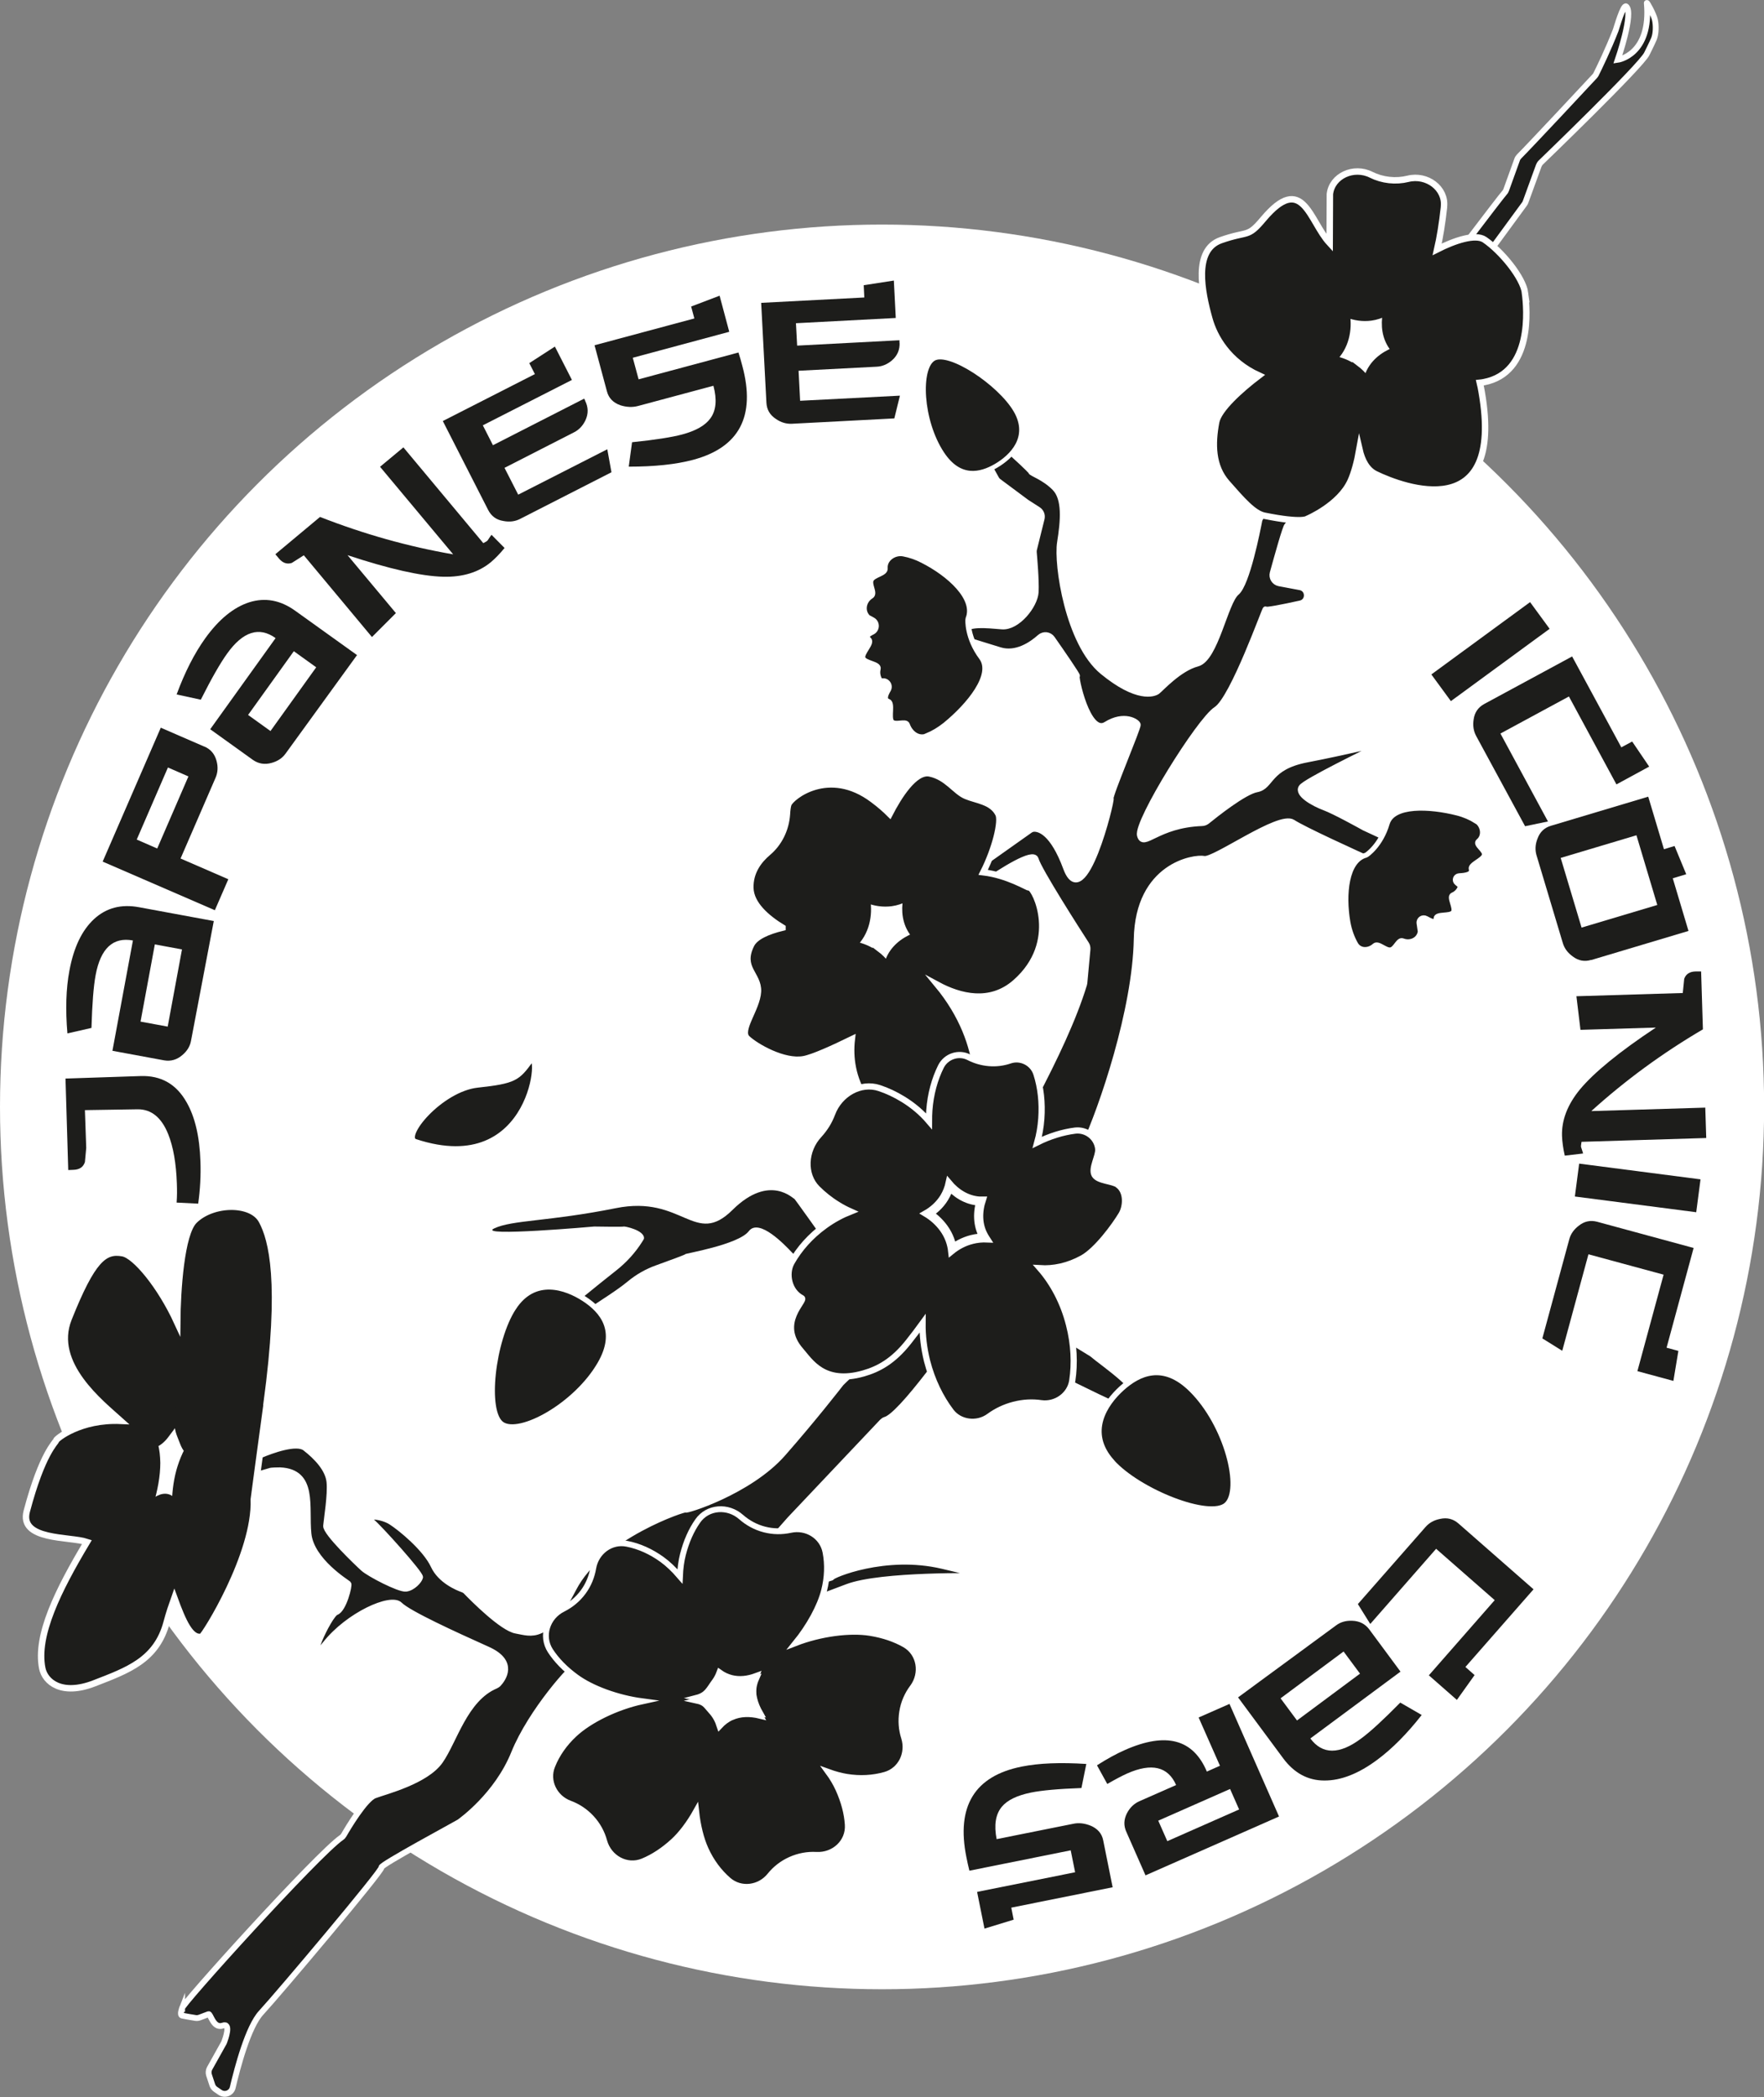 <?xml version="1.0" encoding="UTF-8"?>
<svg id="_Слой_2" data-name="Слой 2" xmlns="http://www.w3.org/2000/svg" viewBox="0 0 148.11 176.03">
  <rect x="0" y="0" width="148.11" height="176.03" fill="#808080" stroke="none"/>
  <defs>
    <style>
      .cls-1 {
        stroke-width: .45px;
      }

      .cls-1, .cls-2, .cls-3, .cls-4, .cls-5, .cls-6, .cls-7, .cls-8, .cls-9, .cls-10, .cls-11, .cls-12, .cls-13, .cls-14 {
        stroke-miterlimit: 10;
      }

      .cls-1, .cls-2, .cls-3, .cls-4, .cls-6, .cls-7, .cls-8, .cls-9, .cls-10, .cls-12, .cls-13 {
        stroke: #fff;
      }

      .cls-1, .cls-2, .cls-3, .cls-4, .cls-6, .cls-7, .cls-8, .cls-9, .cls-10, .cls-13, .cls-14, .cls-15 {
        fill: #1d1d1b;
      }

      .cls-16, .cls-5, .cls-11, .cls-12 {
        fill: #fff;
      }

      .cls-3 {
        stroke-width: .47px;
      }

      .cls-4 {
        stroke-width: .52px;
      }

      .cls-5 {
        stroke-width: .48px;
      }

      .cls-5, .cls-11, .cls-14 {
        stroke: #1d1d1b;
      }

      .cls-6 {
        stroke-width: .54px;
      }

      .cls-7 {
        stroke-width: .42px;
      }

      .cls-8, .cls-11, .cls-12, .cls-14 {
        stroke-width: .49px;
      }

      .cls-9 {
        stroke-width: .37px;
      }

      .cls-10 {
        stroke-width: .47px;
      }

      .cls-13 {
        stroke-width: .45px;
      }
    </style>
  </defs>
  <g id="_цветы" data-name="цветы">
    <g>
      <circle class="cls-16" cx="74.06" cy="92.91" r="74.06"/>
      <g>
        <path class="cls-15" d="m122.33,142.69l-2.36-2.07,5.53-6.31-4.92-4.31-5.53,6.31-1.04-1.67,5.69-6.48c.31-.35.71-.57,1.22-.67.58-.13,1.09,0,1.53.38l6.31,5.53-5.72,6.52.77.68-1.49,2.09Z"/>
        <path class="cls-15" d="m103.94,142.48l8.24-6.05c.37-.28.82-.41,1.35-.39.61.02,1.09.26,1.44.73l2.62,3.54-7.57,5.61c1.01,1.36,2.44,1.37,4.27,0,.79-.58,1.88-1.59,3.28-3.01l1.8,1.04c-1.23,1.57-2.47,2.82-3.72,3.75-1.58,1.18-3.07,1.76-4.46,1.75-1.38,0-2.53-.63-3.44-1.85l-3.8-5.13Zm3.58.07l1.38,1.86,5.29-3.93-1.38-1.86-5.29,3.93Z"/>
        <path class="cls-15" d="m92.11,148.17c.83-.53,1.61-.96,2.36-1.29,3.43-1.51,5.71-.91,6.86,1.82l1.1-.49-1.79-4.05,2.59-1.14,4.16,9.45-11.21,4.94-1.6-3.63c-.25-.53-.23-1.06.05-1.6.25-.47.59-.79,1.03-.99l3.09-1.36c-.68-1.55-2.05-1.88-4.11-.97-.42.19-.98.48-1.67.88l-.86-1.56Zm5.14,4.65l.76,1.72,6.03-2.66-.76-1.72-6.03,2.66Z"/>
        <path class="cls-15" d="m81.39,157.01c-.09-.38-.18-.76-.25-1.13-.86-4.27.69-6.81,4.65-7.6,1.45-.29,3.25-.36,5.42-.22l-.41,2.02c-1.94.07-3.35.2-4.23.38-1.18.24-2,.64-2.46,1.2-.52.63-.66,1.53-.43,2.71l6.44-1.29c.47-.1.95-.04,1.45.16.59.25.95.66,1.06,1.24l.79,3.93-8.51,1.71.2,1.01-2.45.75-.62-3.08,8.23-1.65-.37-1.84-8.51,1.71Z"/>
      </g>
      <g>
        <path class="cls-15" d="m130.11,52.78l-8.29,6.07-1.64-2.24,8.29-6.07,1.64,2.24Z"/>
        <path class="cls-15" d="m138.48,64.34l-2.76,1.5-3.99-7.38-5.75,3.11,3.99,7.38-1.92.4-4.11-7.58c-.22-.41-.29-.87-.21-1.38.08-.59.38-1.02.89-1.3l7.38-3.99,4.13,7.63.91-.49,1.44,2.12Z"/>
        <path class="cls-15" d="m133.6,80.57c-.56.17-1.08.07-1.55-.29-.42-.3-.7-.68-.83-1.12l-2.21-7.37c-.13-.44-.11-.91.08-1.39.2-.56.58-.93,1.14-1.09l8.16-2.44,1.32,4.41.89-.27.98,2.37-1.13.34,1.32,4.42-8.16,2.44Zm-.81-2.71l6.36-1.9-1.75-5.85-6.36,1.9,1.75,5.84Z"/>
        <path class="cls-15" d="m131.38,96.99c-.14-.61-.21-1.16-.23-1.64-.04-1.33.46-2.63,1.5-3.9,1.18-1.42,3.3-3.16,6.38-5.2l-6.33.19-.34-2.82,8.93-.27c.04-.4.08-.79.12-1.19.14-.4.46-.61.96-.62h.46s.15,4.86.15,4.86c-3.41,2-6.53,4.29-9.37,6.86l9.57-.29.08,2.55-10.47.32c-.04.24-.06.39-.04.44.09.27.15.45.17.54l-1.54.18Z"/>
        <path class="cls-15" d="m142.42,101.75l-10.19-1.32.36-2.76,10.19,1.32-.36,2.76Z"/>
        <path class="cls-15" d="m140.51,115.91l-3.03-.82,2.2-8.1-6.31-1.71-2.2,8.1-1.67-1.04,2.26-8.32c.12-.45.39-.83.8-1.14.46-.37.98-.48,1.54-.33l8.1,2.2-2.27,8.37.99.27-.42,2.53Z"/>
      </g>
      <g>
        <path class="cls-15" d="m5.5,90.53l6.3-.21c1.71-.06,3,.67,3.86,2.19.71,1.23,1.1,2.89,1.17,4.98.04,1.17-.02,2.34-.19,3.54l-1.81-.09c.04-.52.04-1.05.02-1.6-.06-1.7-.3-3.08-.73-4.15-.56-1.39-1.41-2.08-2.54-2.08l-4.45.07.11,3.17c-.04.4-.07.79-.11,1.19-.14.42-.45.63-.94.65l-.46.02-.23-7.67Z"/>
        <path class="cls-15" d="m17.95,77.31l-1.91,10.04c-.08.46-.32.86-.72,1.2-.46.4-.97.55-1.55.45l-4.33-.8,1.72-9.26c-1.67-.31-2.71.66-3.13,2.9-.18.96-.29,2.44-.35,4.44l-2.02.46c-.17-1.99-.12-3.75.17-5.28.36-1.94,1.05-3.38,2.07-4.32,1.02-.94,2.28-1.27,3.78-.99l6.28,1.16Zm-2.67,2.38l-2.28-.42-1.2,6.48,2.28.42,1.2-6.48Z"/>
        <path class="cls-15" d="m17.13,62.65c.54.22.89.62,1.05,1.21.14.51.11.98-.08,1.42l-2.94,6.78,4.01,1.74-1.13,2.6-9.42-4.08,4.88-11.24,3.64,1.58Zm-1.31,2.52l-1.72-.75-2.62,6.05,1.72.75,2.62-6.05Z"/>
        <path class="cls-15" d="m29.98,54.98l-6,8.27c-.27.38-.66.64-1.16.78-.59.17-1.12.08-1.59-.25l-3.58-2.57,5.49-7.65c-1.38-.99-2.74-.56-4.07,1.3-.57.79-1.31,2.08-2.21,3.87l-2.03-.44c.69-1.87,1.49-3.44,2.4-4.71,1.15-1.6,2.39-2.61,3.71-3.03,1.32-.41,2.6-.18,3.84.71l5.19,3.72Zm-3.43,1.03l-1.88-1.35-3.84,5.35,1.88,1.35,3.84-5.35Z"/>
        <path class="cls-15" d="m42.36,46c-.4.49-.78.88-1.15,1.19-1.03.85-2.36,1.26-4,1.22-1.85-.05-4.52-.65-8.03-1.81l4.06,4.86-2.01,2.01-5.72-6.86c-.33.21-.67.43-1.01.64-.4.13-.76.01-1.08-.37l-.3-.36,3.75-3.13c3.68,1.44,7.41,2.49,11.18,3.14l-6.14-7.35,1.96-1.63,6.71,8.04c.22-.11.34-.19.37-.24.16-.24.26-.4.32-.46l1.09,1.1Z"/>
        <path class="cls-15" d="m49.13,33.64c.27.54.28,1.08.03,1.63-.22.46-.54.8-.95,1.01l-5.85,2.99,1.15,2.25,7.48-3.81.35,1.93-7.68,3.92c-.41.21-.88.27-1.39.17-.59-.09-1.01-.4-1.28-.92l-3.81-7.47,7.73-3.94-.47-.92,2.15-1.39,1.43,2.8-7.48,3.81.85,1.67,7.66-3.91.09.18Z"/>
        <path class="cls-15" d="m62.01,29.61c.12.38.23.75.32,1.11,1.13,4.21-.25,6.84-4.15,7.88-1.43.38-3.22.57-5.39.57l.28-2.05c1.94-.2,3.34-.42,4.2-.65,1.16-.31,1.95-.76,2.38-1.36.48-.66.56-1.57.25-2.73l-6.34,1.7c-.46.12-.95.1-1.46-.06-.61-.21-.99-.6-1.14-1.17l-1.04-3.87,8.38-2.25-.27-1,2.39-.91.81,3.03-8.1,2.18.49,1.81,8.38-2.25Z"/>
        <path class="cls-15" d="m75.53,28.75c.03.6-.18,1.1-.64,1.5-.39.33-.82.51-1.28.53l-6.56.34.13,2.52,8.38-.43-.47,1.91-8.61.45c-.46.02-.91-.11-1.34-.41-.5-.33-.76-.78-.79-1.36l-.44-8.38,8.66-.45-.05-1.03,2.53-.39.16,3.14-8.38.44.1,1.88,8.59-.45v.21Z"/>
      </g>
      <path class="cls-8" d="m15.29,168.57c-.28-.06,11.34-12.93,13.39-14.34.08-.05.14-.13.19-.21.35-.61,1.79-3.02,2.59-3.32.91-.34,4.31-1.19,5.5-2.89s2.07-5.22,4.65-6.31c.09-.04.16-.09.23-.15.37-.4,1.47-1.84-.9-2.9-2.78-1.25-6.64-3.01-7.38-3.75s-4.31.85-6.24,3.29c-1.93,2.44.28-2.44.91-2.67s1.13-2.27,1.02-2.38-3.12-1.93-3.35-4.2.53-5.19-2.38-5.33c-.11,0-.77,0-.87.06l-2.53.74c-.43.2.71-.3.66-.78l.69-.6c-.03-.3.14-.59.42-.7.93-.39,3-1.15,3.73-.59.96.74,1.93,1.76,2.04,2.84s-.23,3.12-.28,3.69,2.61,3.12,3.12,3.58,3.01,1.76,3.58,1.7,1.13-.68,1.19-.96-3.4-4.14-4.09-4.71.85-.45,1.65.06,2.89,2.21,3.58,3.69c.57,1.23,2,1.83,2.46,1.99.1.04.19.09.26.17.57.59,3.04,3.08,4.2,3.28,1.31.23,2.55.91,4.82-3.52s9.53-6.81,9.42-6.64,5.33-1.48,8.17-4.71c2.64-3.01,4.59-5.53,4.85-5.86.02-.03.04-.05.06-.07.53-.5,6.88-6.56,10.46-13.36,3.73-7.06,8.14-14.3,9.91-20.07.01-.05.02-.1.03-.15l.26-2.81c.01-.15-.02-.31-.11-.44-.7-1.08-3.99-6.21-4.24-7.12-.2-.71-2.81.95-4.4,2.04-.49.33-1.13-.05-1.08-.64h0c.02-.2.12-.38.29-.5l4.69-3.32c.1-.07.21-.12.33-.13.47-.03,1.6.26,2.72,3.29,1.48,3.97,3.86-5.62,3.75-5.85s2.33-5.96,2.27-6.19-1.13-.96-2.67,0-2.61-4.14-2.44-4.09c.12.04-1.31-2.03-2.08-3.13-.24-.34-.71-.39-1.02-.12-.7.63-2,1.51-3.37,1.09-1.13-.35-1.96-.6-2.48-.77-.36-.11-.56-.48-.46-.84.18-.66,1.81-.49,3.11-.38s2.78-1.76,2.84-2.89c.05-.98-.12-2.87-.16-3.35,0-.08,0-.15.02-.23l.64-2.58c.07-.29-.05-.59-.3-.75l-.98-.63s-.03-.02-.04-.03l-2.3-1.71c-.08-.06-.14-.13-.19-.22l-.84-1.51c-.24-.43.04-.97.53-1.03l.75-.08c.2-.02.39.04.54.17.55.49,1.88,1.7,1.93,1.84.06.17,1.08.45,1.99,1.36s.74,2.78.45,4.6.68,8.46,3.58,10.84,4.31,1.87,4.6,1.65,1.82-1.93,3.35-2.33,2.33-5.16,3.29-5.96c.88-.73,1.76-5.24,1.91-6.02.01-.08.04-.14.08-.21.94-1.58,19.95-26.74,20.5-27.32.07-.07.12-.15.15-.24l.92-2.55c.03-.1.09-.18.16-.26.75-.74,6.11-6.47,6.36-6.75.04-.04.07-.09.1-.14.27-.54,1.04-2.12,1.66-3.72.07-.19.63-2.19.88-1.99.65.53-.71,4.48-.71,4.48,0,0,2.84-.4,2.44-4.77,0-.09.57.92.68,1.41s.09,1.18-.08,1.6c-.13.32-.6,1.26-.6,1.26-.47,1-8.91,9.13-8.91,9.13-.07.07-.12.16-.16.25l-1.11,3.05c-.02.06-.05.12-.09.17l-2.27,3.1s-17.48,23.83-17.65,23.89c-.13.04-.86,2.67-1.22,3.98-.11.39.14.79.54.87l1.76.33c.74.14.76,1.2.02,1.36-1.49.33-2.92.61-2.92.5,0-.23-2.72,7.49-4.14,8.4s-6.7,9.42-6.41,10.56,1.43-.88,5.21-1.02c.15,0,.3-.06.42-.15.68-.55,3.12-2.5,4.19-2.69,1.25-.23.91-1.87,4.2-2.5s6.72-1.49,6.43-1.35c-1.6.78-6.55,3.2-6.88,3.68-.4.57,1.02,1.36,1.93,1.7.86.32,3.1,1.56,3.33,1.69.01,0,.03.01.04.02l1.81.84c.34.16.49.55.35.9l-.32.77c-.15.36-.57.53-.93.37-1.67-.75-6.04-2.74-6.95-3.34-1.13-.74-6.58,3.23-7.43,3.06s-5.56.57-5.67,6.75c-.11,5.91-2.89,14.11-4.4,17.36-.02.04-14.18,22.3-16.71,22.97-.1.03-.19.1-.27.18l-7.74,8.18-4.64,5.25c-.44.49,0,1.26.64,1.14,2.78-.51,7.51-1.39,7.51-1.52,0-.17,4.48-2.1,9.31-.96,4.82,1.13,3.18.85,3.18.85,0,0-8.34-.17-11.18.91-2.67,1.02-4.79,1.78-5.03,1.86-.02,0-.03,0-.04.01-.7.19-17.29,4.65-17.63,4.65s-3.86,3.92-5.28,7.43c-1.42,3.52-4.43,5.67-4.6,5.79s-6.7,3.63-6.53,3.8-8.63,10.61-10.1,12.2c-1.09,1.17-1.99,4.58-2.39,6.28-.11.47-.66.68-1.06.41l-.38-.26c-.13-.09-.22-.21-.27-.35l-.28-.85c-.06-.18-.04-.39.05-.56l1.19-2.13s.03-.06.04-.09c.1-.27.59-1.63-.13-1.37-.79.28-1.02-1.02-1.19-.96-.12.04-.51.19-.74.28-.11.04-.23.06-.35.04-.32-.05-.96-.16-1.13-.2-.22-.06,0-.62,0-.62Z"/>
      <path class="cls-14" d="m80.76,110.86c-.23.04,13.66,7.13,14,6.96,1.16-.58-2.38-2.94-3.37-3.78,0,0-9.95-6.13-9.95-6.02s-.68,2.84-.68,2.84Z"/>
      <path class="cls-15" d="m74.89,111.96c-.25-.12-8.21-11.46-8.21-11.35s-2.01-2.19-5.18.95-4.16-1.29-9.8-.15c-5.64,1.13-8.7.98-10.21,1.7s8.4-.16,8.4-.16c0,0,2.44.04,2.48,0s1.78.31,1.7,1.01c0,.03-.06.13-.15.27-.58.92-1.32,1.73-2.17,2.4-1.44,1.12-4.79,3.88-4.87,3.95-.11.11,2.8-.7,2.88-.93.05-.14,1.86-1.19,2.92-2.07.72-.6,1.54-1.07,2.42-1.38,1.11-.4,2.5-.91,2.44-.93-.11-.04,4.46-.79,5.33-1.93s3.07,1.21,3.58,1.74c1.2,1.26,8.08,7.53,8,7.64s.45-.76.45-.76Z"/>
      <path class="cls-6" d="m22.38,117.84c1.4-10.27.44-13.83-.4-15.38-.85-1.59-4.14-1.53-5.67,0-1.1,1.1-1.41,5.84-1.43,8.54-1.41-3.07-3.52-5.62-4.58-5.81-1.53-.28-2.55.51-4.54,5.5-1.51,3.8,2.75,7.11,4.37,8.57-3.38-.15-5.4,1.5-5.42,1.65-.03.17-1.16,1.02-2.46,5.93-.66,2.48,3.61,2.11,5.05,2.59-2.42,4.04-4.31,7.85-3.75,10.61.23,1.11,1.59,2.33,4.37,1.25,2.78-1.08,5.22-1.93,6.07-5.11.2-.76.43-1.43.65-2.05.72,1.98,1.39,3.49,2.3,3.24.22-.06,4.54-6.92,4.37-11.52,0,0,.68-5.11,1.08-8Z"/>
      <path class="cls-6" d="m128.05,24.6c-.17-1.31-1.99-3.52-3.4-4.48-.77-.52-2.52.07-3.98.81.23-1.01.42-2.18.57-3.54,0-.02,0-.03,0-.05.16-1.53-1.43-2.73-3.03-2.33-.49.12-1.02.16-1.57.1-.54-.06-1.05-.21-1.51-.44-1.47-.74-3.29.09-3.47,1.62,0,.02,0,.03,0,.05,0,.03-.02,4.04-.02,4.06-1.71-1.85-2.24-5.97-5.57-2.01-1.35,1.61-1.23.95-3.56,1.77-2.33.82-1.6,4.35-.97,6.6.42,1.52,1.59,3.59,4.16,4.76-1.54,1.17-3.39,2.83-3.59,3.91-.34,1.82-.34,3.69.91,5.11,1.25,1.42,2.24,2.57,3.15,2.75,3.23.65,3.6.26,3.6.26,0,0,2.71-1.14,3.63-3.18.29-.64.55-1.58.74-2.65.21.92.62,1.72,1.36,2.08,2.33,1.13,10.84,4.31,8.91-6.87-.05-.28-.1-.55-.16-.8.11-.01.22-.03.33-.05,4.14-.79,3.63-6.19,3.46-7.49Z"/>
      <path class="cls-4" d="m86.47,74.54c-.23-.04-1.86-1.07-3.92-1.32,1.01-1.99,1.57-4.3,1.27-4.89-.53-1.06-1.82-1.13-2.72-1.51-.91-.38-1.59-1.59-3.03-1.89-1.26-.27-2.64,1.98-3.37,3.4-.39-.39-.85-.79-1.4-1.2-3.71-2.8-6.89-.23-7.1.38-.06.17-.1.48-.12.85-.09,1.24-.65,2.41-1.6,3.21-.76.64-1.51,1.62-1.47,2.97.04,1.36,1.37,2.51,2.7,3.32,0,0,0,.01,0,.01-1.24.3-2.29.75-2.63,1.43-.98,1.97.64,2.47.57,3.93-.08,1.46-1.64,3.25-.91,3.93.72.68,3.07,2.04,4.73,1.74.79-.14,2.48-.91,4.06-1.68,0,0,0,0,0,0-.18,1.55.05,3.3,1.16,5.01,3.25,4.99,7.94,2.8,8.78,1.66.69-.95,1.49-6.11-2.75-11.23,1.86,1,4.41,1.67,6.54-.2,3.86-3.4,1.66-7.87,1.21-7.94Z"/>
      <g>
        <path class="cls-2" d="m63.28,141.61c.04-.24.11-.48.21-.71-.71.26-1.41.34-2.08.17-.36-.09-.69-.25-1-.47-.1.27-.23.53-.4.76-.49.66-.64,1.15-1.53,1.38.74.16.78.41,1.25.91.32.35.54.76.69,1.23.29-.32.63-.57,1.01-.74.72-.32,1.54-.33,2.39-.12-.45-.79-.67-1.61-.55-2.41Z"/>
        <path class="cls-8" d="m76.62,141.64c.88-1.18.62-2.87-.66-3.6-.81-.46-1.79-.8-2.92-.98-1.69-.27-4.16.05-6.25.86,1.16-1.43,2.06-3.07,2.4-4.41.28-1.09.32-2.19.12-3.23-.26-1.35-1.61-2.16-2.95-1.86-.7.15-1.44.15-2.17-.04-.75-.19-1.41-.56-1.96-1.04-1.1-.98-2.81-.88-3.65.33-.54.77-.96,1.71-1.24,2.81-.14.54-.22,1.16-.25,1.84-.49-.57-1-1.06-1.5-1.42-.91-.66-1.92-1.12-2.95-1.32-1.35-.27-2.6.69-2.83,2.04-.12.7-.39,1.39-.84,2-.46.63-1.05,1.1-1.7,1.43-1.32.65-1.86,2.27-1.06,3.51.51.78,1.23,1.53,2.15,2.2,1.3.96,3.47,1.76,5.58,2.04-2.21.48-4.46,1.59-5.72,2.77-.82.76-1.46,1.67-1.85,2.65-.52,1.27.19,2.69,1.47,3.16.67.25,1.29.65,1.81,1.21.53.57.89,1.24,1.08,1.94.39,1.42,1.88,2.26,3.25,1.7.87-.36,1.73-.92,2.57-1.69.66-.61,1.33-1.5,1.9-2.52.13,1.21.41,2.35.8,3.2.46,1.02,1.12,1.91,1.92,2.6,1.04.89,2.61.68,3.47-.39.45-.56,1.03-1.02,1.72-1.33.71-.32,1.45-.45,2.18-.41,1.47.08,2.74-1.06,2.64-2.54-.06-.94-.32-1.94-.79-2.98-.21-.46-.5-.96-.86-1.45.55.2,1.07.34,1.56.42,1.11.18,2.21.12,3.23-.17,1.32-.38,2-1.8,1.59-3.11-.22-.68-.28-1.42-.16-2.17.12-.77.43-1.46.86-2.04Zm-15.19,2.5c-.38.17-.72.43-1.01.74-.15-.47-.37-.88-.69-1.23-.47-.51-.51-.75-1.25-.91.9-.23,1.05-.71,1.53-1.38.17-.23.3-.49.4-.76.31.22.64.38,1,.47.67.17,1.37.09,2.08-.17-.1.23-.17.46-.21.71-.13.8.09,1.62.55,2.41-.85-.21-1.67-.2-2.39.12Z"/>
        <path class="cls-12" d="m63.28,141.38c.04-.24.11-.48.21-.71-.71.26-1.41.34-2.08.17-.36-.09-.69-.25-1-.47-.1.27-.23.53-.4.76-.49.66-.64,1.15-1.53,1.38.74.16.78.41,1.25.91.32.35.54.76.69,1.23.29-.32.63-.57,1.01-.74.72-.32,1.54-.33,2.39-.12-.45-.79-.67-1.61-.55-2.41Z"/>
        <path class="cls-5" d="m14.29,125.75c.14.09.27.22.38.39.03-1.04.17-2.07.47-3.01.16-.5.35-.96.57-1.38-.14-.17-.27-.39-.37-.66-.28-.78-.54-1.05-.44-2.37-.3,1.04-.47,1.07-.91,1.69-.3.42-.63.69-.96.84.12.46.18.97.19,1.54,0,1.07-.22,2.25-.58,3.45.62-.56,1.19-.78,1.65-.5Z"/>
        <path class="cls-12" d="m82.43,101.02c.04-.24.11-.48.21-.71-.71.26-1.41.34-2.08.17-.36-.09-.69-.25-1-.47-.1.27-.23.53-.4.76-.49.66-.64,1.15-1.53,1.38.74.16.78.41,1.25.91.32.35.54.76.69,1.23.29-.32.63-.57,1.01-.74.72-.32,1.54-.33,2.39-.12-.45-.79-.67-1.61-.55-2.41Z"/>
      </g>
      <g>
        <path class="cls-8" d="m82.52,100.69c-.11,0-.22,0-.33,0-.98-.07-1.85-.6-2.54-1.43-.09.43-.25.84-.48,1.21-.36.59-.87,1.05-1.48,1.39.56.33,1.06.77,1.45,1.31.43.6.65,1.23.72,1.89.51-.42,1.1-.73,1.74-.9.43-.11.87-.15,1.3-.13-.08-.11-.15-.22-.21-.34-.49-.88-.52-1.93-.17-3Z"/>
        <path class="cls-2" d="m82.52,100.69c-.11,0-.22,0-.33,0-.98-.07-1.85-.6-2.54-1.43-.09.43-.25.84-.48,1.21-.36.59-.87,1.05-1.48,1.39.56.33,1.06.77,1.45,1.31.43.6.65,1.23.72,1.89.51-.42,1.1-.73,1.74-.9.43-.11.87-.15,1.3-.13-.08-.11-.15-.22-.21-.34-.49-.88-.52-1.93-.17-3Z"/>
        <path class="cls-4" d="m93.89,99.46c-.46-.35-1.69-.32-1.99-.85-.3-.54.37-1.59.31-2.17-.1-.97-.99-1.66-1.95-1.54-1.02.13-2.11.46-3.17.99.17-.62.29-1.29.34-1.98.1-1.36-.05-2.65-.41-3.77-.29-.92-1.3-1.44-2.22-1.13-.55.19-1.14.27-1.75.22-.61-.05-1.18-.22-1.69-.48-.86-.45-1.93-.09-2.36.78-.52,1.05-.87,2.3-.97,3.66-.02.31-.03.62-.03.92-.59-.69-1.32-1.32-2.17-1.84-.65-.4-1.33-.72-2-.94-1.56-.52-3.33.47-3.96,2.15-.12.32-.27.63-.46.94-.19.3-.4.58-.63.83-1.23,1.31-1.32,3.35-.16,4.51.5.5,1.08.97,1.74,1.37.35.22.7.4,1.06.56-.73.29-1.46.68-2.15,1.18-1.22.88-2.16,1.95-2.81,3.1-.53.95-.22,2.43.86,2.99.36.19-2.13,2.06-.1,4.39.8.91,1.93,2.89,5.28,1.93,1.26-.36,2.5-1.02,3.79-2.66.41-.52.8-1.03,1.17-1.54-.01,1.02.11,2.08.38,3.16.42,1.64,1.13,3.08,2.01,4.24.73.96,2.19,1.15,3.2.41.6-.44,1.3-.78,2.08-.98.78-.2,1.55-.24,2.29-.13,1.25.17,2.43-.69,2.61-1.89.22-1.44.15-3.05-.27-4.69-.48-1.89-1.36-3.52-2.44-4.75,1.12.07,2.34-.17,3.56-.84,1.19-.66,2.68-2.67,3.28-3.67.39-.66.49-1.88-.27-2.47Zm-12.28,4.7c-.65.17-1.23.48-1.74.9-.07-.66-.29-1.29-.72-1.89-.39-.54-.88-.97-1.45-1.31.6-.34,1.11-.8,1.48-1.39.23-.38.39-.79.48-1.21.69.83,1.57,1.35,2.54,1.43.11,0,.22,0,.33,0-.35,1.07-.32,2.12.17,3,.06.12.14.23.21.34-.44-.02-.87.02-1.3.13Z"/>
      </g>
      <path class="cls-11" d="m113.81,30.89c-.54-.39-1.15-.65-1.8-.77.46-.47.81-1.04,1-1.76.17-.65.19-1.3.09-1.95.64.25,1.32.35,2.01.26.44-.06.85-.2,1.24-.4-.2,1.06-.05,2.07.52,2.87.06.09.14.17.21.25-1.04.41-1.84,1.1-2.21,2.04-.05.12-.09.25-.13.38-.26-.35-.57-.66-.93-.93Z"/>
      <path class="cls-11" d="m73.54,80.04c-.54-.39-1.15-.65-1.8-.77.46-.47.81-1.04,1-1.76.17-.65.19-1.3.09-1.95.64.25,1.32.35,2.01.26.44-.06.85-.2,1.24-.4-.2,1.06-.05,2.07.52,2.87.06.09.14.17.21.25-1.04.41-1.84,1.1-2.21,2.04-.05.12-.09.25-.13.38-.26-.35-.57-.66-.93-.93Z"/>
      <path class="cls-7" d="m123.95,68.92c-.47-.29-1.01-.53-1.61-.68-2.29-.58-5.39-.74-5.87.89-.54,1.83-1.71,2.63-1.78,2.65-1.66.44-1.92,3.29-1.52,5.62.12.68.35,1.31.65,1.84.33.59,1.09.59,1.59.14.31-.28.91.43,1.35.35s.64-.91,1.02-.76c.64.25,1.37-.09,1.47-.77,0-.02-.05-.36-.1-.7s.3-.57.59-.41c.44.24.82.44.84-.01.03-.41,1.18-.14,1.44-.5.26-.36-.42-1.3-.04-1.46.34-.14.57-.43.65-.75,0,0-.14-.12-.32-.27-.23-.19-.11-.57.2-.59.59-.03,1.15-.13,1.02-.56-.12-.39.99-.74,1.1-1.17s-.84-.89-.49-1.18c.54-.44.39-1.33-.2-1.7Z"/>
      <path class="cls-1" d="m77.83,61.77c.53-.22,1.05-.53,1.55-.93,1.98-1.62,4.12-4.2,3.03-5.66-1.22-1.64-1.15-3.16-1.12-3.24.7-1.72-1.58-3.77-3.84-4.91-.52-.27-1.06-.45-1.59-.55-.78-.15-1.62.44-1.55,1.23.04.44-.96.52-1.17.95s.37,1.14,0,1.37c-.63.39-.8,1.24-.29,1.77.01.01.19.11.42.24.4.22.39.8-.02,1.01-.38.19-.62.37-.31.63.33.29-.64,1.11-.5,1.56.14.45,1.39.47,1.28.9-.09.35-.01.7.16.97.03.05.09.07.15.06,0,0,0,0,.01,0,.42-.1.76.35.54.73-.26.44-.39.84-.01.98.41.14,0,1.34.29,1.7s1.19-.1,1.31.25c.26.74.95,1.25,1.67.95Z"/>
      <path class="cls-9" d="m85.27,34.44c1.33,2.28-.34,3.9-1.64,4.66s-3.06,1.18-4.52-1.02c-1.83-2.76-2.02-7.21-.72-7.97s5.54,2.05,6.88,4.33Z"/>
      <path class="cls-10" d="m93.36,122.71c-2.24-2.49-.58-4.92.83-6.19s3.48-2.25,5.86.11c2.98,2.95,4.35,8.42,2.94,9.69s-7.4-1.12-9.63-3.6Z"/>
      <path class="cls-13" d="m43.12,109.77c1.75-2.68,4.41-1.74,5.93-.75s2.94,2.67,1.34,5.45c-2,3.48-6.72,6.09-8.24,5.09s-.78-7.12.97-9.79Z"/>
      <path class="cls-3" d="m34.87,95.84c-1.25-.41,2.1-4.44,5.22-4.78,3.12-.34,3.35-.57,4.43-2.04s.47,10.15-9.65,6.82Z"/>
    </g>
  </g>
</svg>